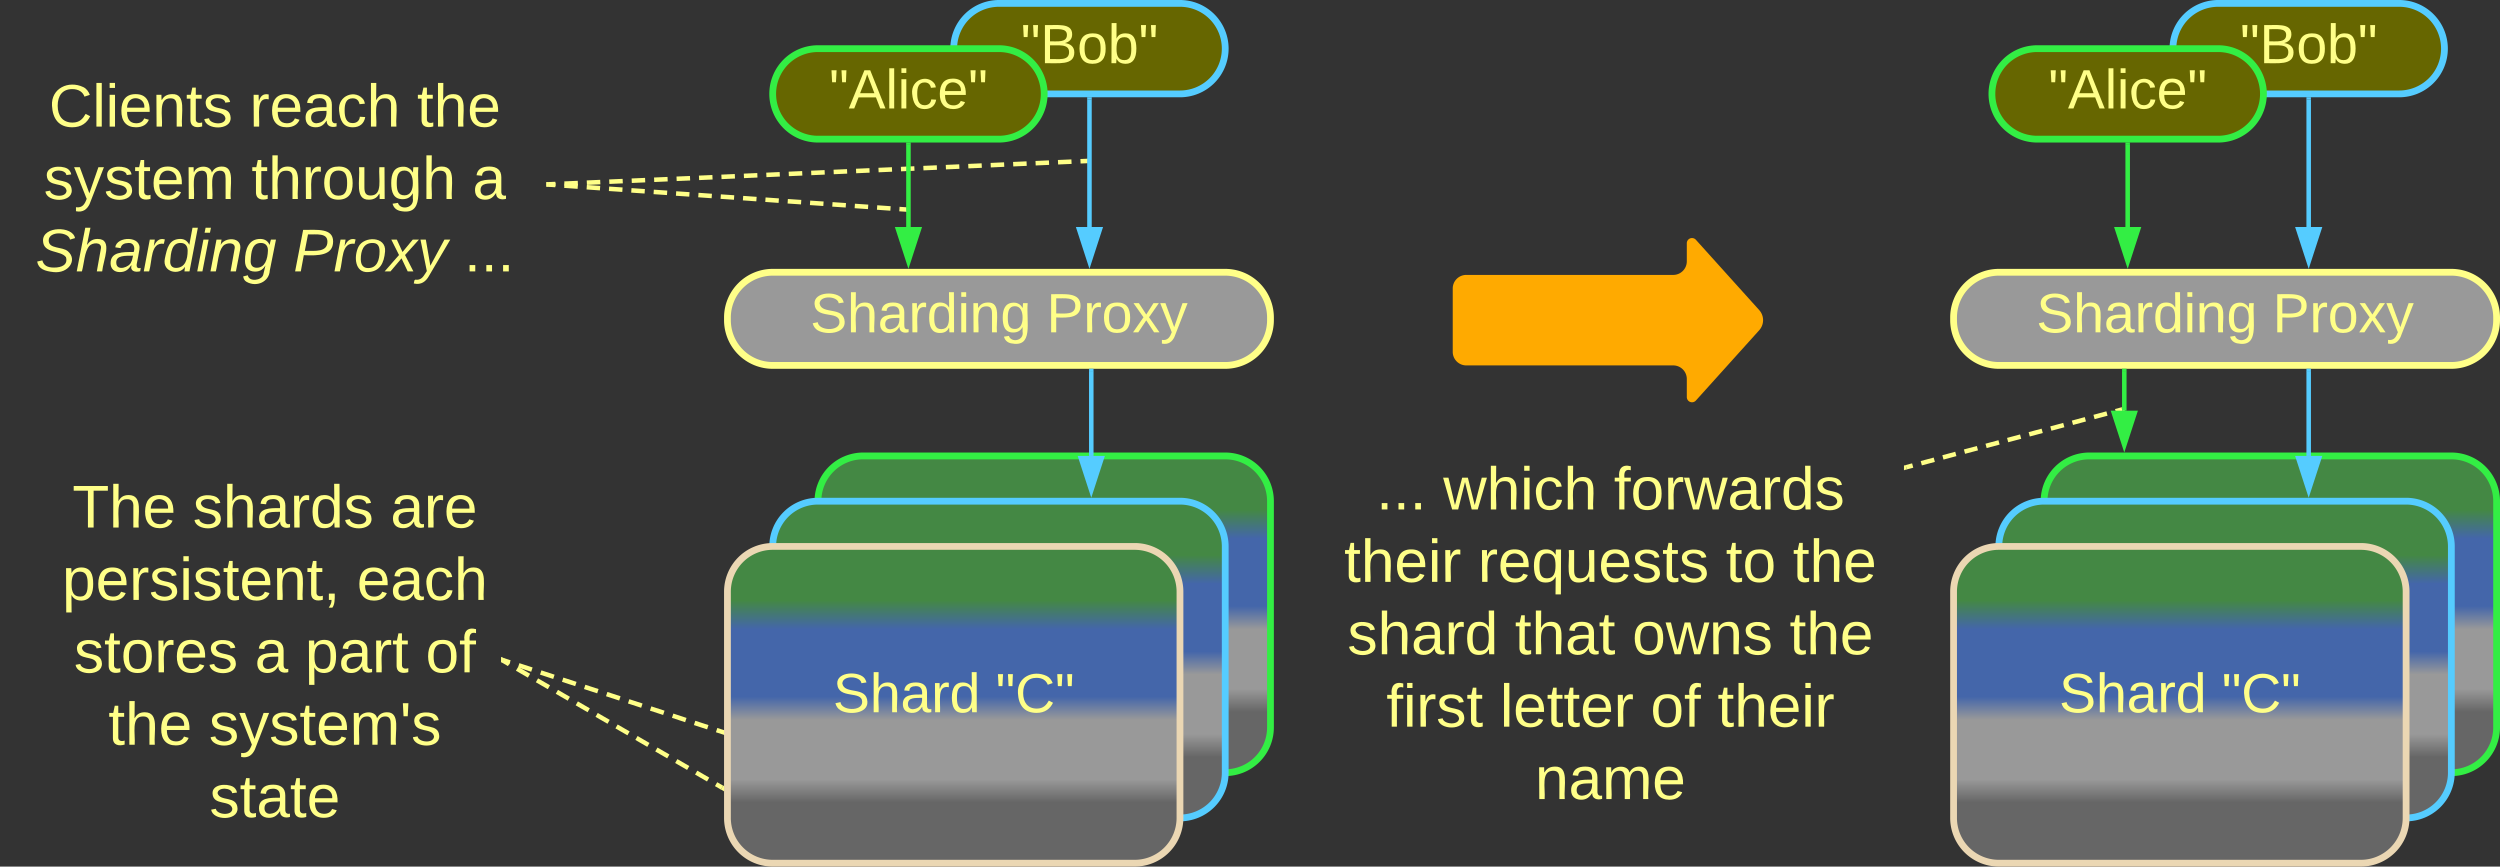 <svg xmlns="http://www.w3.org/2000/svg" xmlns:xlink="http://www.w3.org/1999/xlink" xmlns:lucid="lucid" width="1104.9" height="383"><rect width="100%" height="100%" fill="#333333" stroke="none"/><g transform="translate(-118.5 -418.5)" lucid:page-tab-id="0_0"><path d="M340.95 710.3l2.92.97m3.88 1.27l5.83 1.9m3.9 1.28l5.82 1.9m3.88 1.28l5.83 1.9m3.9 1.28l5.83 1.9m3.9 1.28l5.82 1.9m3.88 1.3l5.84 1.9m3.88 1.27l5.83 1.9m3.9 1.28l5.82 1.92m3.88 1.27l5.83 1.9m3.9 1.27l5.83 1.9m3.9 1.28l5.82 1.9m3.88 1.28l2.92.96" stroke="#ff8" stroke-width="2" fill="none"/><path d="M341.28 709.4l-.6 1.85-.68-.22v-2.06zM458.5 747.77v2.06l-1.28-.42.6-1.85z" stroke="#ff8" stroke-width=".05" fill="#ff8"/><path d="M480 640a20 20 0 0 1 20-20h160a20 20 0 0 1 20 20v100a20 20 0 0 1-20 20H500a20 20 0 0 1-20-20z" stroke="#3e4" stroke-width="3" fill="url(#a)"/><use xlink:href="#b" transform="matrix(1,0,0,1,485,625) translate(42.275 68.306)"/><use xlink:href="#c" transform="matrix(1,0,0,1,485,625) translate(114.182 68.306)"/><path d="M440 558.83a20 20 0 0 1 20-20h200a20 20 0 0 1 20 20V560a20 20 0 0 1-20 20H460a20 20 0 0 1-20-20z" stroke="#ff8" stroke-width="3" fill="#999"/><use xlink:href="#d" transform="matrix(1,0,0,1,445,543.833) translate(31.588 21.556)"/><use xlink:href="#e" transform="matrix(1,0,0,1,445,543.833) translate(136.02 21.556)"/><path d="M540 440a20 20 0 0 1 20-20h80a20 20 0 0 1 20 20 20 20 0 0 1-20 20h-80a20 20 0 0 1-20-20z" stroke="#5cf" stroke-width="3" fill="#660"/><use xlink:href="#f" transform="matrix(1,0,0,1,545,425) translate(24.653 21.431)"/><path d="M460 460a20 20 0 0 1 20-20h80a20 20 0 0 1 20 20 20 20 0 0 1-20 20h-80a20 20 0 0 1-20-20z" stroke="#3e4" stroke-width="3" fill="#660"/><use xlink:href="#g" transform="matrix(1,0,0,1,465,445) translate(19.968 21.431)"/><path d="M120 426a6 6 0 0 1 6-6h228a6 6 0 0 1 6 6v148a6 6 0 0 1-6 6H126a6 6 0 0 1-6-6z" stroke="#ff8" stroke-opacity="0" stroke-width="3" fill="#999" fill-opacity="0"/><use xlink:href="#h" transform="matrix(1,0,0,1,125,425) translate(15.148 49.458)"/><use xlink:href="#i" transform="matrix(1,0,0,1,125,425) translate(103.815 49.458)"/><use xlink:href="#j" transform="matrix(1,0,0,1,125,425) translate(177.815 49.458)"/><use xlink:href="#k" transform="matrix(1,0,0,1,125,425) translate(12.852 81.458)"/><use xlink:href="#l" transform="matrix(1,0,0,1,125,425) translate(104.63 81.458)"/><use xlink:href="#m" transform="matrix(1,0,0,1,125,425) translate(202.333 81.458)"/><use xlink:href="#n" transform="matrix(1,0,0,1,125,425) translate(9.185 113.458)"/><use xlink:href="#o" transform="matrix(1,0,0,1,125,425) translate(123.111 113.458)"/><use xlink:href="#p" transform="matrix(1,0,0,1,125,425) translate(198.593 113.458)"/><path d="M361 499.96l2.97-.13m3.97-.17l5.95-.26m3.96-.17l5.95-.26m3.97-.17l5.95-.26m3.97-.17l5.94-.26m3.97-.16l5.96-.26m3.96-.17l5.96-.25m3.96-.17l5.95-.26m3.96-.17l5.95-.26m3.97-.18l5.96-.26m3.96-.17l5.94-.27m3.97-.17l5.96-.26m3.96-.17l5.96-.26m3.96-.17l5.95-.26m3.96-.17l5.95-.26m3.97-.16l5.96-.26m3.96-.17l5.94-.25m3.97-.17l5.96-.26m3.97-.17l5.95-.26m3.96-.18l5.95-.26m3.96-.17l5.95-.27m3.98-.17l5.95-.26m3.96-.17l5.94-.26m3.97-.17l5.96-.26m3.97-.17l2.97-.13" stroke="#ff8" stroke-width="2" fill="none"/><path d="M361.07 500.93l-1.07.05v-1.96l.98-.04z" stroke="#ff8" stroke-width=".05" fill="#ff8"/><path d="M598.98 489.64l1.02-.04M361 500.07l2.96.2m3.95.28l5.94.42m3.95.27l5.9.42m3.96.28l5.93.4m3.94.3l5.92.4m3.95.28l5.94.4m3.95.3l5.9.4m3.96.28l5.93.42m3.94.27l5.92.4m3.95.28l5.94.42m3.95.27l5.9.42m3.96.27l5.93.4m3.94.3l5.92.4m3.95.28l5.94.4m3.95.3l5.9.4m3.96.28l5.93.42m3.94.27l2.96.2" stroke="#ff8" stroke-width="2" fill="none"/><path d="M361.1 499.1l-.15 1.94-.95-.06v-1.96z" stroke="#ff8" stroke-width=".05" fill="#ff8"/><path d="M518.98 511.13l1.02.07" stroke="#ff8" stroke-width="2" fill="none"/><path d="M760.55 546a6 6 0 0 1 6-6H858a6 6 0 0 0 6-6v-8a2.3 2.3 0 0 1 4-1.54l28 31.08a6.67 6.67 0 0 1 0 8.92l-28 31.08a2.3 2.3 0 0 1-4-1.54v-8a6 6 0 0 0-6-6h-91.45a6 6 0 0 1-6-6z" fill="#fa0"/><path d="M699.75 605.42a6 6 0 0 1 6-6H954a6 6 0 0 1 6 6V794a6 6 0 0 1-6 6H705.75a6 6 0 0 1-6-6z" stroke="#ff8" stroke-opacity="0" stroke-width="3" fill="#999" fill-opacity="0"/><use xlink:href="#q" transform="matrix(1,0,0,1,704.75,604.417) translate(21.981 39.24)"/><use xlink:href="#r" transform="matrix(1,0,0,1,704.75,604.417) translate(51.611 39.24)"/><use xlink:href="#s" transform="matrix(1,0,0,1,704.75,604.417) translate(127.019 39.24)"/><use xlink:href="#t" transform="matrix(1,0,0,1,704.75,604.417) translate(7.833 71.24)"/><use xlink:href="#u" transform="matrix(1,0,0,1,704.75,604.417) translate(66.944 71.24)"/><use xlink:href="#v" transform="matrix(1,0,0,1,704.75,604.417) translate(176.5 71.24)"/><use xlink:href="#j" transform="matrix(1,0,0,1,704.75,604.417) translate(206.13 71.24)"/><use xlink:href="#w" transform="matrix(1,0,0,1,704.75,604.417) translate(9.278 103.24)"/><use xlink:href="#x" transform="matrix(1,0,0,1,704.75,604.417) translate(83.278 103.24)"/><use xlink:href="#y" transform="matrix(1,0,0,1,704.75,604.417) translate(135.13 103.24)"/><use xlink:href="#j" transform="matrix(1,0,0,1,704.75,604.417) translate(204.685 103.24)"/><use xlink:href="#z" transform="matrix(1,0,0,1,704.75,604.417) translate(26.463 135.24)"/><use xlink:href="#A" transform="matrix(1,0,0,1,704.75,604.417) translate(76.685 135.24)"/><use xlink:href="#B" transform="matrix(1,0,0,1,704.75,604.417) translate(143.204 135.24)"/><use xlink:href="#C" transform="matrix(1,0,0,1,704.75,604.417) translate(172.833 135.24)"/><use xlink:href="#D" transform="matrix(1,0,0,1,704.75,604.417) translate(92.204 167.24)"/><path d="M460 660a20 20 0 0 1 20-20h160a20 20 0 0 1 20 20v100a20 20 0 0 1-20 20H480a20 20 0 0 1-20-20z" stroke="#5cf" stroke-width="3" fill="url(#E)"/><use xlink:href="#b" transform="matrix(1,0,0,1,465,645) translate(42.275 68.306)"/><use xlink:href="#F" transform="matrix(1,0,0,1,465,645) translate(114.182 68.306)"/><path d="M440 680a20 20 0 0 1 20-20h160a20 20 0 0 1 20 20v100a20 20 0 0 1-20 20H460a20 20 0 0 1-20-20z" stroke="#ebd7b3" stroke-width="3" fill="url(#G)"/><use xlink:href="#b" transform="matrix(1,0,0,1,445,665) translate(41.63 68.306)"/><use xlink:href="#H" transform="matrix(1,0,0,1,445,665) translate(113.537 68.306)"/><path d="M600 518.83V462.5" stroke="#5cf" stroke-width="2" fill="none"/><path d="M600 534.1l-4.63-14.27h9.26z" stroke="#5cf" stroke-width="2" fill="#5cf"/><path d="M600.98 462.53H599v-1.03H601z" stroke="#5cf" stroke-width=".05" fill="#5cf"/><path d="M600.8 620v-37.5" stroke="#5cf" stroke-width="2" fill="none"/><path d="M600.8 635.26L596.17 621h9.26z" stroke="#5cf" stroke-width="2" fill="#5cf"/><path d="M601.77 582.53h-1.94v-1.03h1.94z" stroke="#5cf" stroke-width=".05" fill="#5cf"/><path d="M520 518.83V482.5" stroke="#3e4" stroke-width="2" fill="none"/><path d="M520 534.1l-4.63-14.27h9.26z" stroke="#3e4" stroke-width="2" fill="#3e4"/><path d="M520.98 482.53H519v-1.03H521z" stroke="#3e4" stroke-width=".05" fill="#3e4"/><path d="M981.9 558.83a20 20 0 0 1 20-20h200a20 20 0 0 1 20 20V560a20 20 0 0 1-20 20h-200a20 20 0 0 1-20-20z" stroke="#ff8" stroke-width="3" fill="#999"/><use xlink:href="#d" transform="matrix(1,0,0,1,986.9,543.833) translate(31.588 21.556)"/><use xlink:href="#e" transform="matrix(1,0,0,1,986.9,543.833) translate(136.02 21.556)"/><path d="M1078.85 440a20 20 0 0 1 20-20h80a20 20 0 0 1 20 20 20 20 0 0 1-20 20h-80a20 20 0 0 1-20-20z" stroke="#5cf" stroke-width="3" fill="#660"/><use xlink:href="#f" transform="matrix(1,0,0,1,1083.85,425) translate(24.653 21.431)"/><path d="M998.85 460a20 20 0 0 1 20-20h80a20 20 0 0 1 20 20 20 20 0 0 1-20 20h-80a20 20 0 0 1-20-20z" stroke="#3e4" stroke-width="3" fill="#660"/><g><use xlink:href="#g" transform="matrix(1,0,0,1,1003.85,445) translate(19.968 21.431)"/></g><path d="M1138.85 518.83V462.5" stroke="#5cf" stroke-width="2" fill="none"/><path d="M1138.85 534.1l-4.63-14.27h9.27z" stroke="#5cf" stroke-width="2" fill="#5cf"/><path d="M1139.83 462.53h-1.95v-1.03h1.94z" stroke="#5cf" stroke-width=".05" fill="#5cf"/><path d="M1058.85 518.83V482.5" stroke="#3e4" stroke-width="2" fill="none"/><path d="M1058.85 534.1l-4.63-14.27h9.26z" stroke="#3e4" stroke-width="2" fill="#3e4"/><path d="M1059.83 482.53h-1.95v-1.03h1.94z" stroke="#3e4" stroke-width=".05" fill="#3e4"/><path d="M140 626a6 6 0 0 1 6-6h188a6 6 0 0 1 6 6v168a6 6 0 0 1-6 6H146a6 6 0 0 1-6-6z" stroke="#ff8" stroke-opacity="0" stroke-width="3" fill="#999" fill-opacity="0"/><g><use xlink:href="#I" transform="matrix(1,0,0,1,145,625) translate(5.481 26.646)"/><use xlink:href="#J" transform="matrix(1,0,0,1,145,625) translate(58.741 26.646)"/><use xlink:href="#K" transform="matrix(1,0,0,1,145,625) translate(146.074 26.646)"/><use xlink:href="#L" transform="matrix(1,0,0,1,145,625) translate(1 58.646)"/><use xlink:href="#M" transform="matrix(1,0,0,1,145,625) translate(131.222 58.646)"/><use xlink:href="#N" transform="matrix(1,0,0,1,145,625) translate(6.185 90.646)"/><use xlink:href="#O" transform="matrix(1,0,0,1,145,625) translate(86.111 90.646)"/><use xlink:href="#P" transform="matrix(1,0,0,1,145,625) translate(108.333 90.646)"/><use xlink:href="#Q" transform="matrix(1,0,0,1,145,625) translate(161.593 90.646)"/><use xlink:href="#R" transform="matrix(1,0,0,1,145,625) translate(21.407 122.646)"/><use xlink:href="#S" transform="matrix(1,0,0,1,145,625) translate(65.852 122.646)"/><use xlink:href="#T" transform="matrix(1,0,0,1,145,625) translate(66.111 154.646)"/></g><path d="M340.87 710.5l2.63 1.53m3.52 2.04l5.28 3.06m3.52 2.04l5.28 3.06m3.52 2.03l5.28 3.06m3.52 2.04l5.27 3.06m3.5 2.04l5.3 3.06m3.5 2.04l5.3 3.06m3.5 2.04l5.28 3.06m3.52 2.03l5.28 3.06m3.52 2.05l5.28 3.06m3.52 2.05l5.28 3.06m3.52 2.05l2.63 1.53" stroke="#ff8" stroke-width="2" fill="none"/><path d="M341.38 709.67l-.98 1.7-.4-.24v-2.26zM438.5 765.95v2.25l-1.38-.8.98-1.68z" stroke="#ff8" stroke-width=".05" fill="#ff8"/><path d="M960.97 625l2.86-.76m3.8-1.02l5.74-1.53m3.82-1.03l5.7-1.54m3.83-1.02l5.72-1.52m3.82-1.02l5.73-1.54m3.8-1.02l5.74-1.53m3.8-1.02l5.74-1.54m3.82-1l5.72-1.54m3.82-1.02l5.72-1.54m3.82-1.02l5.72-1.53m3.82-1.02l2.86-.77" stroke="#ff8" stroke-width="2" fill="none"/><path d="M961.24 625.95l-1.24.33v-2.02l.74-.2z" stroke="#ff8" stroke-width=".05" fill="#ff8"/><path d="M1056.36 599.47l1-.27" stroke="#ff8" stroke-width="2" fill="none"/><path d="M1021.9 640a20 20 0 0 1 20-20h160a20 20 0 0 1 20 20v100a20 20 0 0 1-20 20h-160a20 20 0 0 1-20-20z" stroke="#3e4" stroke-width="3" fill="url(#U)"/><g><use xlink:href="#b" transform="matrix(1,0,0,1,1026.9,625) translate(42.275 68.306)"/><use xlink:href="#c" transform="matrix(1,0,0,1,1026.9,625) translate(114.182 68.306)"/></g><path d="M1001.9 660a20 20 0 0 1 20-20h160a20 20 0 0 1 20 20v100a20 20 0 0 1-20 20h-160a20 20 0 0 1-20-20z" stroke="#5cf" stroke-width="3" fill="url(#V)"/><g><use xlink:href="#b" transform="matrix(1,0,0,1,1006.9,645) translate(42.275 68.306)"/><use xlink:href="#F" transform="matrix(1,0,0,1,1006.9,645) translate(114.182 68.306)"/></g><path d="M981.9 680a20 20 0 0 1 20-20h160a20 20 0 0 1 20 20v100a20 20 0 0 1-20 20h-160a20 20 0 0 1-20-20z" stroke="#ebd7b3" stroke-width="3" fill="url(#W)"/><g><use xlink:href="#b" transform="matrix(1,0,0,1,986.9,665) translate(41.63 68.306)"/><use xlink:href="#H" transform="matrix(1,0,0,1,986.9,665) translate(113.537 68.306)"/></g><path d="M1138.85 620v-37.5" stroke="#5cf" stroke-width="2" fill="none"/><path d="M1138.85 635.26l-4.63-14.26h9.27z" stroke="#5cf" stroke-width="2" fill="#5cf"/><path d="M1139.83 582.53h-1.95v-1.03h1.94z" stroke="#5cf" stroke-width=".05" fill="#5cf"/><path d="M1057.35 600v-17.5" stroke="#3e4" stroke-width="2" fill="none"/><path d="M1057.35 615.26l-4.63-14.26h9.27z" stroke="#3e4" stroke-width="2" fill="#3e4"/><path d="M1058.33 582.53h-1.95v-1.03h1.94z" stroke="#3e4" stroke-width=".05" fill="#3e4"/><defs><linearGradient gradientUnits="userSpaceOnUse" id="a" x1="480" y1="760" x2="480" y2="620"><stop offset="19.2%" stop-color="#666"/><stop offset="26.45%" stop-color="#999"/><stop offset="45.29%" stop-color="#999"/><stop offset="52.54%" stop-color="#46a"/><stop offset="73.91%" stop-color="#46a"/><stop offset="82.97%" stop-color="#484"/></linearGradient><path d="M185-189c-5-48-123-54-124 2 14 75 158 14 163 119 3 78-121 87-175 55-17-10-28-26-33-46l33-7c5 56 141 63 141-1 0-78-155-14-162-118-5-82 145-84 179-34 5 7 8 16 11 25" id="X" fill="#ff8"/><path d="M106-169C34-169 62-67 57 0H25v-261h32l-1 103c12-21 28-36 61-36 89 0 53 116 60 194h-32v-121c2-32-8-49-39-48" id="Y" fill="#ff8"/><path d="M141-36C126-15 110 5 73 4 37 3 15-17 15-53c-1-64 63-63 125-63 3-35-9-54-41-54-24 1-41 7-42 31l-33-3c5-37 33-52 76-52 45 0 72 20 72 64v82c-1 20 7 32 28 27v20c-31 9-61-2-59-35zM48-53c0 20 12 33 32 33 41-3 63-29 60-74-43 2-92-5-92 41" id="Z" fill="#ff8"/><path d="M114-163C36-179 61-72 57 0H25l-1-190h30c1 12-1 29 2 39 6-27 23-49 58-41v29" id="aa" fill="#ff8"/><path d="M85-194c31 0 48 13 60 33l-1-100h32l1 261h-30c-2-10 0-23-3-31C134-8 116 4 85 4 32 4 16-35 15-94c0-66 23-100 70-100zm9 24c-40 0-46 34-46 75 0 40 6 74 45 74 42 0 51-32 51-76 0-42-9-74-50-73" id="ab" fill="#ff8"/><g id="b"><use transform="matrix(0.068,0,0,0.068,0,0)" xlink:href="#X"/><use transform="matrix(0.068,0,0,0.068,16.296,0)" xlink:href="#Y"/><use transform="matrix(0.068,0,0,0.068,29.877,0)" xlink:href="#Z"/><use transform="matrix(0.068,0,0,0.068,43.457,0)" xlink:href="#aa"/><use transform="matrix(0.068,0,0,0.068,51.537,0)" xlink:href="#ab"/></g><path d="M109-170H84l-4-78h32zm-65 0H19l-4-78h33" id="ac" fill="#ff8"/><path d="M205 0l-28-72H64L36 0H1l101-248h38L239 0h-34zm-38-99l-47-123c-12 45-31 82-46 123h93" id="ad" fill="#ff8"/><g id="c"><use transform="matrix(0.068,0,0,0.068,0,0)" xlink:href="#ac"/><use transform="matrix(0.068,0,0,0.068,8.623,0)" xlink:href="#ad"/><use transform="matrix(0.068,0,0,0.068,24.92,0)" xlink:href="#ac"/></g><path d="M24-231v-30h32v30H24zM24 0v-190h32V0H24" id="ae" fill="#ff8"/><path d="M117-194c89-4 53 116 60 194h-32v-121c0-31-8-49-39-48C34-167 62-67 57 0H25l-1-190h30c1 10-1 24 2 32 11-22 29-35 61-36" id="af" fill="#ff8"/><path d="M177-190C167-65 218 103 67 71c-23-6-38-20-44-43l32-5c15 47 100 32 89-28v-30C133-14 115 1 83 1 29 1 15-40 15-95c0-56 16-97 71-98 29-1 48 16 59 35 1-10 0-23 2-32h30zM94-22c36 0 50-32 50-73 0-42-14-75-50-75-39 0-46 34-46 75s6 73 46 73" id="ag" fill="#ff8"/><g id="d"><use transform="matrix(0.068,0,0,0.068,0,0)" xlink:href="#X"/><use transform="matrix(0.068,0,0,0.068,16.296,0)" xlink:href="#Y"/><use transform="matrix(0.068,0,0,0.068,29.877,0)" xlink:href="#Z"/><use transform="matrix(0.068,0,0,0.068,43.457,0)" xlink:href="#aa"/><use transform="matrix(0.068,0,0,0.068,51.537,0)" xlink:href="#ab"/><use transform="matrix(0.068,0,0,0.068,65.117,0)" xlink:href="#ae"/><use transform="matrix(0.068,0,0,0.068,70.481,0)" xlink:href="#af"/><use transform="matrix(0.068,0,0,0.068,84.062,0)" xlink:href="#ag"/></g><path d="M30-248c87 1 191-15 191 75 0 78-77 80-158 76V0H30v-248zm33 125c57 0 124 11 124-50 0-59-68-47-124-48v98" id="ah" fill="#ff8"/><path d="M100-194c62-1 85 37 85 99 1 63-27 99-86 99S16-35 15-95c0-66 28-99 85-99zM99-20c44 1 53-31 53-75 0-43-8-75-51-75s-53 32-53 75 10 74 51 75" id="ai" fill="#ff8"/><path d="M141 0L90-78 38 0H4l68-98-65-92h35l48 74 47-74h35l-64 92 68 98h-35" id="aj" fill="#ff8"/><path d="M179-190L93 31C79 59 56 82 12 73V49c39 6 53-20 64-50L1-190h34L92-34l54-156h33" id="ak" fill="#ff8"/><g id="e"><use transform="matrix(0.068,0,0,0.068,0,0)" xlink:href="#ah"/><use transform="matrix(0.068,0,0,0.068,16.296,0)" xlink:href="#aa"/><use transform="matrix(0.068,0,0,0.068,24.377,0)" xlink:href="#ai"/><use transform="matrix(0.068,0,0,0.068,37.957,0)" xlink:href="#aj"/><use transform="matrix(0.068,0,0,0.068,50.179,0)" xlink:href="#ak"/></g><path d="M160-131c35 5 61 23 61 61C221 17 115-2 30 0v-248c76 3 177-17 177 60 0 33-19 50-47 57zm-97-11c50-1 110 9 110-42 0-47-63-36-110-37v79zm0 115c55-2 124 14 124-45 0-56-70-42-124-44v89" id="al" fill="#ff8"/><path d="M115-194c53 0 69 39 70 98 0 66-23 100-70 100C84 3 66-7 56-30L54 0H23l1-261h32v101c10-23 28-34 59-34zm-8 174c40 0 45-34 45-75 0-40-5-75-45-74-42 0-51 32-51 76 0 43 10 73 51 73" id="am" fill="#ff8"/><g id="f"><use transform="matrix(0.068,0,0,0.068,0,0)" xlink:href="#ac"/><use transform="matrix(0.068,0,0,0.068,8.623,0)" xlink:href="#al"/><use transform="matrix(0.068,0,0,0.068,24.92,0)" xlink:href="#ai"/><use transform="matrix(0.068,0,0,0.068,38.5,0)" xlink:href="#am"/><use transform="matrix(0.068,0,0,0.068,52.08,0)" xlink:href="#ac"/></g><path d="M24 0v-261h32V0H24" id="an" fill="#ff8"/><path d="M96-169c-40 0-48 33-48 73s9 75 48 75c24 0 41-14 43-38l32 2c-6 37-31 61-74 61-59 0-76-41-82-99-10-93 101-131 147-64 4 7 5 14 7 22l-32 3c-4-21-16-35-41-35" id="ao" fill="#ff8"/><path d="M100-194c63 0 86 42 84 106H49c0 40 14 67 53 68 26 1 43-12 49-29l28 8c-11 28-37 45-77 45C44 4 14-33 15-96c1-61 26-98 85-98zm52 81c6-60-76-77-97-28-3 7-6 17-6 28h103" id="ap" fill="#ff8"/><g id="g"><use transform="matrix(0.068,0,0,0.068,0,0)" xlink:href="#ac"/><use transform="matrix(0.068,0,0,0.068,8.623,0)" xlink:href="#ad"/><use transform="matrix(0.068,0,0,0.068,24.92,0)" xlink:href="#an"/><use transform="matrix(0.068,0,0,0.068,30.284,0)" xlink:href="#ae"/><use transform="matrix(0.068,0,0,0.068,35.648,0)" xlink:href="#ao"/><use transform="matrix(0.068,0,0,0.068,47.87,0)" xlink:href="#ap"/><use transform="matrix(0.068,0,0,0.068,61.451,0)" xlink:href="#ac"/></g><path d="M212-179c-10-28-35-45-73-45-59 0-87 40-87 99 0 60 29 101 89 101 43 0 62-24 78-52l27 14C228-24 195 4 139 4 59 4 22-46 18-125c-6-104 99-153 187-111 19 9 31 26 39 46" id="aq" fill="#ff8"/><path d="M59-47c-2 24 18 29 38 22v24C64 9 27 4 27-40v-127H5v-23h24l9-43h21v43h35v23H59v120" id="ar" fill="#ff8"/><path d="M135-143c-3-34-86-38-87 0 15 53 115 12 119 90S17 21 10-45l28-5c4 36 97 45 98 0-10-56-113-15-118-90-4-57 82-63 122-42 12 7 21 19 24 35" id="as" fill="#ff8"/><g id="h"><use transform="matrix(0.074,0,0,0.074,0,0)" xlink:href="#aq"/><use transform="matrix(0.074,0,0,0.074,19.185,0)" xlink:href="#an"/><use transform="matrix(0.074,0,0,0.074,25.037,0)" xlink:href="#ae"/><use transform="matrix(0.074,0,0,0.074,30.889,0)" xlink:href="#ap"/><use transform="matrix(0.074,0,0,0.074,45.704,0)" xlink:href="#af"/><use transform="matrix(0.074,0,0,0.074,60.519,0)" xlink:href="#ar"/><use transform="matrix(0.074,0,0,0.074,67.926,0)" xlink:href="#as"/></g><g id="i"><use transform="matrix(0.074,0,0,0.074,0,0)" xlink:href="#aa"/><use transform="matrix(0.074,0,0,0.074,8.815,0)" xlink:href="#ap"/><use transform="matrix(0.074,0,0,0.074,23.63,0)" xlink:href="#Z"/><use transform="matrix(0.074,0,0,0.074,38.444,0)" xlink:href="#ao"/><use transform="matrix(0.074,0,0,0.074,51.778,0)" xlink:href="#Y"/></g><g id="j"><use transform="matrix(0.074,0,0,0.074,0,0)" xlink:href="#ar"/><use transform="matrix(0.074,0,0,0.074,7.407,0)" xlink:href="#Y"/><use transform="matrix(0.074,0,0,0.074,22.222,0)" xlink:href="#ap"/></g><path d="M210-169c-67 3-38 105-44 169h-31v-121c0-29-5-50-35-48C34-165 62-65 56 0H25l-1-190h30c1 10-1 24 2 32 10-44 99-50 107 0 11-21 27-35 58-36 85-2 47 119 55 194h-31v-121c0-29-5-49-35-48" id="at" fill="#ff8"/><g id="k"><use transform="matrix(0.074,0,0,0.074,0,0)" xlink:href="#as"/><use transform="matrix(0.074,0,0,0.074,13.333,0)" xlink:href="#ak"/><use transform="matrix(0.074,0,0,0.074,26.667,0)" xlink:href="#as"/><use transform="matrix(0.074,0,0,0.074,40,0)" xlink:href="#ar"/><use transform="matrix(0.074,0,0,0.074,47.407,0)" xlink:href="#ap"/><use transform="matrix(0.074,0,0,0.074,62.222,0)" xlink:href="#at"/></g><path d="M84 4C-5 8 30-112 23-190h32v120c0 31 7 50 39 49 72-2 45-101 50-169h31l1 190h-30c-1-10 1-25-2-33-11 22-28 36-60 37" id="au" fill="#ff8"/><g id="l"><use transform="matrix(0.074,0,0,0.074,0,0)" xlink:href="#ar"/><use transform="matrix(0.074,0,0,0.074,7.407,0)" xlink:href="#Y"/><use transform="matrix(0.074,0,0,0.074,22.222,0)" xlink:href="#aa"/><use transform="matrix(0.074,0,0,0.074,31.037,0)" xlink:href="#ai"/><use transform="matrix(0.074,0,0,0.074,45.852,0)" xlink:href="#au"/><use transform="matrix(0.074,0,0,0.074,60.667,0)" xlink:href="#ag"/><use transform="matrix(0.074,0,0,0.074,75.481,0)" xlink:href="#Y"/></g><use transform="matrix(0.074,0,0,0.074,0,0)" xlink:href="#Z" id="m"/><path d="M194-120c59 52 2 134-86 124-53-6-90-18-98-63l31-7c8 30 29 43 70 43 46 0 84-17 71-62-32-43-135-20-137-98-3-89 178-90 191-16l-30 9c-8-48-127-53-127 5 0 53 81 35 115 65" id="av" fill="#ff8"/><path d="M67-158c15-20 31-36 64-36 94 0 33 127 27 194h-32l25-140c3-38-53-32-70-12C52-117 51-51 37 0H6l51-261h31" id="aw" fill="#ff8"/><path d="M165-48c-4 18 1 34 23 27l-3 20c-29 8-62 0-52-35h-2C116-14 99 4 63 4 30 4 8-16 8-49c0-68 71-67 138-67 10-26 0-56-31-54-26 1-42 9-47 31l-32-5c8-67 160-71 144 15-5 28-9 54-15 81zM42-50c3 52 80 24 89-6 7-12 7-24 11-38-47 1-103-4-100 44" id="ax" fill="#ff8"/><path d="M66-151c12-25 30-51 66-40l-6 26C45-176 58-65 38 0H6l36-190h30" id="ay" fill="#ff8"/><path d="M133-28C103 26-5 8 13-77c13-62 24-115 90-117 29-1 46 15 56 35l19-102h32L160 0h-30zM45-64c-2 27 10 43 35 43 54-1 69-50 69-103 0-29-15-46-42-46-53-1-58 58-62 106" id="az" fill="#ff8"/><path d="M50-231l6-30h32l-6 30H50zM6 0l37-190h31L37 0H6" id="aA" fill="#ff8"/><path d="M67-158c22-48 132-52 116 29L158 0h-32l25-140c3-38-53-32-70-12C52-117 51-52 38 0H6l36-190h30" id="aB" fill="#ff8"/><path d="M103-194c29 0 47 14 56 36 2-11 5-23 8-32h30L160-5C157 61 82 97 21 62 9 55 4 45 1 30l28-7c7 42 83 31 92-3 4-16 9-38 13-55-13 20-29 36-62 36-40 0-60-25-60-64 0-71 23-131 91-131zm4 24c-53 0-58 54-61 104-2 27 10 44 36 44 49 0 65-50 67-102 1-29-15-46-42-46" id="aC" fill="#ff8"/><g id="n"><use transform="matrix(0.074,0,0,0.074,0,0)" xlink:href="#av"/><use transform="matrix(0.074,0,0,0.074,17.778,0)" xlink:href="#aw"/><use transform="matrix(0.074,0,0,0.074,32.593,0)" xlink:href="#ax"/><use transform="matrix(0.074,0,0,0.074,47.407,0)" xlink:href="#ay"/><use transform="matrix(0.074,0,0,0.074,56.222,0)" xlink:href="#az"/><use transform="matrix(0.074,0,0,0.074,71.037,0)" xlink:href="#aA"/><use transform="matrix(0.074,0,0,0.074,76.889,0)" xlink:href="#aB"/><use transform="matrix(0.074,0,0,0.074,91.704,0)" xlink:href="#aC"/></g><path d="M238-179c0 84-86 86-175 82L45 0H11l48-248c82 0 179-12 179 69zm-34 1c0-53-64-42-116-43l-19 98c63 0 135 9 135-55" id="aD" fill="#ff8"/><path d="M30-147c31-64 166-65 159 27C183-49 158 1 86 4 9 8 1-88 30-147zM88-20c53 0 68-48 68-100 0-31-11-51-44-50-52 1-68 46-68 97 0 32 13 53 44 53" id="aE" fill="#ff8"/><path d="M124 0L87-78 21 0h-35l86-98-46-92h33l34 74 61-74h37l-83 92 50 98h-34" id="aF" fill="#ff8"/><path d="M198-190L69 30C53 58 25 83-20 72c4-11-1-27 19-22 33-1 43-29 59-52L20-190h32L79-34l84-156h35" id="aG" fill="#ff8"/><g id="o"><use transform="matrix(0.074,0,0,0.074,0,0)" xlink:href="#aD"/><use transform="matrix(0.074,0,0,0.074,17.778,0)" xlink:href="#ay"/><use transform="matrix(0.074,0,0,0.074,26.593,0)" xlink:href="#aE"/><use transform="matrix(0.074,0,0,0.074,41.407,0)" xlink:href="#aF"/><use transform="matrix(0.074,0,0,0.074,54.741,0)" xlink:href="#aG"/></g><path d="M33 0v-38h34V0H33" id="aH" fill="#ff8"/><g id="p"><use transform="matrix(0.074,0,0,0.074,0,0)" xlink:href="#aH"/><use transform="matrix(0.074,0,0,0.074,7.407,0)" xlink:href="#aH"/><use transform="matrix(0.074,0,0,0.074,14.815,0)" xlink:href="#aH"/></g><g id="q"><use transform="matrix(0.074,0,0,0.074,0,0)" xlink:href="#aH"/><use transform="matrix(0.074,0,0,0.074,7.407,0)" xlink:href="#aH"/><use transform="matrix(0.074,0,0,0.074,14.815,0)" xlink:href="#aH"/></g><path d="M206 0h-36l-40-164L89 0H53L-1-190h32L70-26l43-164h34l41 164 42-164h31" id="aI" fill="#ff8"/><g id="r"><use transform="matrix(0.074,0,0,0.074,0,0)" xlink:href="#aI"/><use transform="matrix(0.074,0,0,0.074,19.185,0)" xlink:href="#Y"/><use transform="matrix(0.074,0,0,0.074,34,0)" xlink:href="#ae"/><use transform="matrix(0.074,0,0,0.074,39.852,0)" xlink:href="#ao"/><use transform="matrix(0.074,0,0,0.074,53.185,0)" xlink:href="#Y"/></g><path d="M101-234c-31-9-42 10-38 44h38v23H63V0H32v-167H5v-23h27c-7-52 17-82 69-68v24" id="aJ" fill="#ff8"/><g id="s"><use transform="matrix(0.074,0,0,0.074,0,0)" xlink:href="#aJ"/><use transform="matrix(0.074,0,0,0.074,7.407,0)" xlink:href="#ai"/><use transform="matrix(0.074,0,0,0.074,22.222,0)" xlink:href="#aa"/><use transform="matrix(0.074,0,0,0.074,31.037,0)" xlink:href="#aI"/><use transform="matrix(0.074,0,0,0.074,50.222,0)" xlink:href="#Z"/><use transform="matrix(0.074,0,0,0.074,65.037,0)" xlink:href="#aa"/><use transform="matrix(0.074,0,0,0.074,73.852,0)" xlink:href="#ab"/><use transform="matrix(0.074,0,0,0.074,88.667,0)" xlink:href="#as"/></g><g id="t"><use transform="matrix(0.074,0,0,0.074,0,0)" xlink:href="#ar"/><use transform="matrix(0.074,0,0,0.074,7.407,0)" xlink:href="#Y"/><use transform="matrix(0.074,0,0,0.074,22.222,0)" xlink:href="#ap"/><use transform="matrix(0.074,0,0,0.074,37.037,0)" xlink:href="#ae"/><use transform="matrix(0.074,0,0,0.074,42.889,0)" xlink:href="#aa"/></g><path d="M145-31C134-9 116 4 85 4 32 4 16-35 15-94c0-59 17-99 70-100 32-1 48 14 60 33 0-11-1-24 2-32h30l-1 268h-32zM93-21c41 0 51-33 51-76s-8-73-50-73c-40 0-46 35-46 75s5 74 45 74" id="aK" fill="#ff8"/><g id="u"><use transform="matrix(0.074,0,0,0.074,0,0)" xlink:href="#aa"/><use transform="matrix(0.074,0,0,0.074,8.815,0)" xlink:href="#ap"/><use transform="matrix(0.074,0,0,0.074,23.63,0)" xlink:href="#aK"/><use transform="matrix(0.074,0,0,0.074,38.444,0)" xlink:href="#au"/><use transform="matrix(0.074,0,0,0.074,53.259,0)" xlink:href="#ap"/><use transform="matrix(0.074,0,0,0.074,68.074,0)" xlink:href="#as"/><use transform="matrix(0.074,0,0,0.074,81.407,0)" xlink:href="#ar"/><use transform="matrix(0.074,0,0,0.074,88.815,0)" xlink:href="#as"/></g><g id="v"><use transform="matrix(0.074,0,0,0.074,0,0)" xlink:href="#ar"/><use transform="matrix(0.074,0,0,0.074,7.407,0)" xlink:href="#ai"/></g><g id="w"><use transform="matrix(0.074,0,0,0.074,0,0)" xlink:href="#as"/><use transform="matrix(0.074,0,0,0.074,13.333,0)" xlink:href="#Y"/><use transform="matrix(0.074,0,0,0.074,28.148,0)" xlink:href="#Z"/><use transform="matrix(0.074,0,0,0.074,42.963,0)" xlink:href="#aa"/><use transform="matrix(0.074,0,0,0.074,51.778,0)" xlink:href="#ab"/></g><g id="x"><use transform="matrix(0.074,0,0,0.074,0,0)" xlink:href="#ar"/><use transform="matrix(0.074,0,0,0.074,7.407,0)" xlink:href="#Y"/><use transform="matrix(0.074,0,0,0.074,22.222,0)" xlink:href="#Z"/><use transform="matrix(0.074,0,0,0.074,37.037,0)" xlink:href="#ar"/></g><g id="y"><use transform="matrix(0.074,0,0,0.074,0,0)" xlink:href="#ai"/><use transform="matrix(0.074,0,0,0.074,14.815,0)" xlink:href="#aI"/><use transform="matrix(0.074,0,0,0.074,34,0)" xlink:href="#af"/><use transform="matrix(0.074,0,0,0.074,48.815,0)" xlink:href="#as"/></g><g id="z"><use transform="matrix(0.074,0,0,0.074,0,0)" xlink:href="#aJ"/><use transform="matrix(0.074,0,0,0.074,7.407,0)" xlink:href="#ae"/><use transform="matrix(0.074,0,0,0.074,13.259,0)" xlink:href="#aa"/><use transform="matrix(0.074,0,0,0.074,22.074,0)" xlink:href="#as"/><use transform="matrix(0.074,0,0,0.074,35.407,0)" xlink:href="#ar"/></g><g id="A"><use transform="matrix(0.074,0,0,0.074,0,0)" xlink:href="#an"/><use transform="matrix(0.074,0,0,0.074,5.852,0)" xlink:href="#ap"/><use transform="matrix(0.074,0,0,0.074,20.667,0)" xlink:href="#ar"/><use transform="matrix(0.074,0,0,0.074,28.074,0)" xlink:href="#ar"/><use transform="matrix(0.074,0,0,0.074,35.481,0)" xlink:href="#ap"/><use transform="matrix(0.074,0,0,0.074,50.296,0)" xlink:href="#aa"/></g><g id="B"><use transform="matrix(0.074,0,0,0.074,0,0)" xlink:href="#ai"/><use transform="matrix(0.074,0,0,0.074,14.815,0)" xlink:href="#aJ"/></g><g id="C"><use transform="matrix(0.074,0,0,0.074,0,0)" xlink:href="#ar"/><use transform="matrix(0.074,0,0,0.074,7.407,0)" xlink:href="#Y"/><use transform="matrix(0.074,0,0,0.074,22.222,0)" xlink:href="#ap"/><use transform="matrix(0.074,0,0,0.074,37.037,0)" xlink:href="#ae"/><use transform="matrix(0.074,0,0,0.074,42.889,0)" xlink:href="#aa"/></g><g id="D"><use transform="matrix(0.074,0,0,0.074,0,0)" xlink:href="#af"/><use transform="matrix(0.074,0,0,0.074,14.815,0)" xlink:href="#Z"/><use transform="matrix(0.074,0,0,0.074,29.63,0)" xlink:href="#at"/><use transform="matrix(0.074,0,0,0.074,51.778,0)" xlink:href="#ap"/></g><linearGradient gradientUnits="userSpaceOnUse" id="E" x1="460" y1="780" x2="460" y2="640"><stop offset="19.2%" stop-color="#666"/><stop offset="26.45%" stop-color="#999"/><stop offset="45.29%" stop-color="#999"/><stop offset="52.54%" stop-color="#46a"/><stop offset="73.91%" stop-color="#46a"/><stop offset="82.97%" stop-color="#484"/></linearGradient><g id="F"><use transform="matrix(0.068,0,0,0.068,0,0)" xlink:href="#ac"/><use transform="matrix(0.068,0,0,0.068,8.623,0)" xlink:href="#al"/><use transform="matrix(0.068,0,0,0.068,24.92,0)" xlink:href="#ac"/></g><linearGradient gradientUnits="userSpaceOnUse" id="G" x1="440" y1="800" x2="440" y2="660"><stop offset="19.2%" stop-color="#666"/><stop offset="26.45%" stop-color="#999"/><stop offset="45.29%" stop-color="#999"/><stop offset="52.54%" stop-color="#46a"/><stop offset="73.91%" stop-color="#46a"/><stop offset="82.97%" stop-color="#484"/></linearGradient><g id="H"><use transform="matrix(0.068,0,0,0.068,0,0)" xlink:href="#ac"/><use transform="matrix(0.068,0,0,0.068,8.623,0)" xlink:href="#aq"/><use transform="matrix(0.068,0,0,0.068,26.21,0)" xlink:href="#ac"/></g><path d="M127-220V0H93v-220H8v-28h204v28h-85" id="aL" fill="#ff8"/><g id="I"><use transform="matrix(0.074,0,0,0.074,0,0)" xlink:href="#aL"/><use transform="matrix(0.074,0,0,0.074,16.222,0)" xlink:href="#Y"/><use transform="matrix(0.074,0,0,0.074,31.037,0)" xlink:href="#ap"/></g><g id="J"><use transform="matrix(0.074,0,0,0.074,0,0)" xlink:href="#as"/><use transform="matrix(0.074,0,0,0.074,13.333,0)" xlink:href="#Y"/><use transform="matrix(0.074,0,0,0.074,28.148,0)" xlink:href="#Z"/><use transform="matrix(0.074,0,0,0.074,42.963,0)" xlink:href="#aa"/><use transform="matrix(0.074,0,0,0.074,51.778,0)" xlink:href="#ab"/><use transform="matrix(0.074,0,0,0.074,66.593,0)" xlink:href="#as"/></g><g id="K"><use transform="matrix(0.074,0,0,0.074,0,0)" xlink:href="#Z"/><use transform="matrix(0.074,0,0,0.074,14.815,0)" xlink:href="#aa"/><use transform="matrix(0.074,0,0,0.074,23.63,0)" xlink:href="#ap"/></g><path d="M115-194c55 1 70 41 70 98S169 2 115 4C84 4 66-9 55-30l1 105H24l-1-265h31l2 30c10-21 28-34 59-34zm-8 174c40 0 45-34 45-75s-6-73-45-74c-42 0-51 32-51 76 0 43 10 73 51 73" id="aM" fill="#ff8"/><path d="M68-38c1 34 0 65-14 84H32c9-13 17-26 17-46H33v-38h35" id="aN" fill="#ff8"/><g id="L"><use transform="matrix(0.074,0,0,0.074,0,0)" xlink:href="#aM"/><use transform="matrix(0.074,0,0,0.074,14.815,0)" xlink:href="#ap"/><use transform="matrix(0.074,0,0,0.074,29.63,0)" xlink:href="#aa"/><use transform="matrix(0.074,0,0,0.074,38.444,0)" xlink:href="#as"/><use transform="matrix(0.074,0,0,0.074,51.778,0)" xlink:href="#ae"/><use transform="matrix(0.074,0,0,0.074,57.63,0)" xlink:href="#as"/><use transform="matrix(0.074,0,0,0.074,70.963,0)" xlink:href="#ar"/><use transform="matrix(0.074,0,0,0.074,78.37,0)" xlink:href="#ap"/><use transform="matrix(0.074,0,0,0.074,93.185,0)" xlink:href="#af"/><use transform="matrix(0.074,0,0,0.074,108,0)" xlink:href="#ar"/><use transform="matrix(0.074,0,0,0.074,115.407,0)" xlink:href="#aN"/></g><g id="M"><use transform="matrix(0.074,0,0,0.074,0,0)" xlink:href="#ap"/><use transform="matrix(0.074,0,0,0.074,14.815,0)" xlink:href="#Z"/><use transform="matrix(0.074,0,0,0.074,29.63,0)" xlink:href="#ao"/><use transform="matrix(0.074,0,0,0.074,42.963,0)" xlink:href="#Y"/></g><g id="N"><use transform="matrix(0.074,0,0,0.074,0,0)" xlink:href="#as"/><use transform="matrix(0.074,0,0,0.074,13.333,0)" xlink:href="#ar"/><use transform="matrix(0.074,0,0,0.074,20.741,0)" xlink:href="#ai"/><use transform="matrix(0.074,0,0,0.074,35.556,0)" xlink:href="#aa"/><use transform="matrix(0.074,0,0,0.074,44.37,0)" xlink:href="#ap"/><use transform="matrix(0.074,0,0,0.074,59.185,0)" xlink:href="#as"/></g><use transform="matrix(0.074,0,0,0.074,0,0)" xlink:href="#Z" id="O"/><g id="P"><use transform="matrix(0.074,0,0,0.074,0,0)" xlink:href="#aM"/><use transform="matrix(0.074,0,0,0.074,14.815,0)" xlink:href="#Z"/><use transform="matrix(0.074,0,0,0.074,29.63,0)" xlink:href="#aa"/><use transform="matrix(0.074,0,0,0.074,38.444,0)" xlink:href="#ar"/></g><g id="Q"><use transform="matrix(0.074,0,0,0.074,0,0)" xlink:href="#ai"/><use transform="matrix(0.074,0,0,0.074,14.815,0)" xlink:href="#aJ"/></g><g id="R"><use transform="matrix(0.074,0,0,0.074,0,0)" xlink:href="#ar"/><use transform="matrix(0.074,0,0,0.074,7.407,0)" xlink:href="#Y"/><use transform="matrix(0.074,0,0,0.074,22.222,0)" xlink:href="#ap"/></g><path d="M47-170H22l-4-78h33" id="aO" fill="#ff8"/><g id="S"><use transform="matrix(0.074,0,0,0.074,0,0)" xlink:href="#as"/><use transform="matrix(0.074,0,0,0.074,13.333,0)" xlink:href="#ak"/><use transform="matrix(0.074,0,0,0.074,26.667,0)" xlink:href="#as"/><use transform="matrix(0.074,0,0,0.074,40,0)" xlink:href="#ar"/><use transform="matrix(0.074,0,0,0.074,47.407,0)" xlink:href="#ap"/><use transform="matrix(0.074,0,0,0.074,62.222,0)" xlink:href="#at"/><use transform="matrix(0.074,0,0,0.074,84.37,0)" xlink:href="#aO"/><use transform="matrix(0.074,0,0,0.074,89.407,0)" xlink:href="#as"/></g><g id="T"><use transform="matrix(0.074,0,0,0.074,0,0)" xlink:href="#as"/><use transform="matrix(0.074,0,0,0.074,13.333,0)" xlink:href="#ar"/><use transform="matrix(0.074,0,0,0.074,20.741,0)" xlink:href="#Z"/><use transform="matrix(0.074,0,0,0.074,35.556,0)" xlink:href="#ar"/><use transform="matrix(0.074,0,0,0.074,42.963,0)" xlink:href="#ap"/></g><linearGradient gradientUnits="userSpaceOnUse" id="U" x1="1021.9" y1="760" x2="1021.9" y2="620"><stop offset="19.2%" stop-color="#666"/><stop offset="26.45%" stop-color="#999"/><stop offset="45.29%" stop-color="#999"/><stop offset="52.54%" stop-color="#46a"/><stop offset="73.91%" stop-color="#46a"/><stop offset="82.97%" stop-color="#484"/></linearGradient><linearGradient gradientUnits="userSpaceOnUse" id="V" x1="1001.9" y1="780" x2="1001.9" y2="640"><stop offset="19.2%" stop-color="#666"/><stop offset="26.45%" stop-color="#999"/><stop offset="45.29%" stop-color="#999"/><stop offset="52.54%" stop-color="#46a"/><stop offset="73.91%" stop-color="#46a"/><stop offset="82.97%" stop-color="#484"/></linearGradient><linearGradient gradientUnits="userSpaceOnUse" id="W" x1="981.9" y1="800" x2="981.9" y2="660"><stop offset="19.2%" stop-color="#666"/><stop offset="26.45%" stop-color="#999"/><stop offset="45.29%" stop-color="#999"/><stop offset="52.54%" stop-color="#46a"/><stop offset="73.91%" stop-color="#46a"/><stop offset="82.97%" stop-color="#484"/></linearGradient></defs></g></svg>